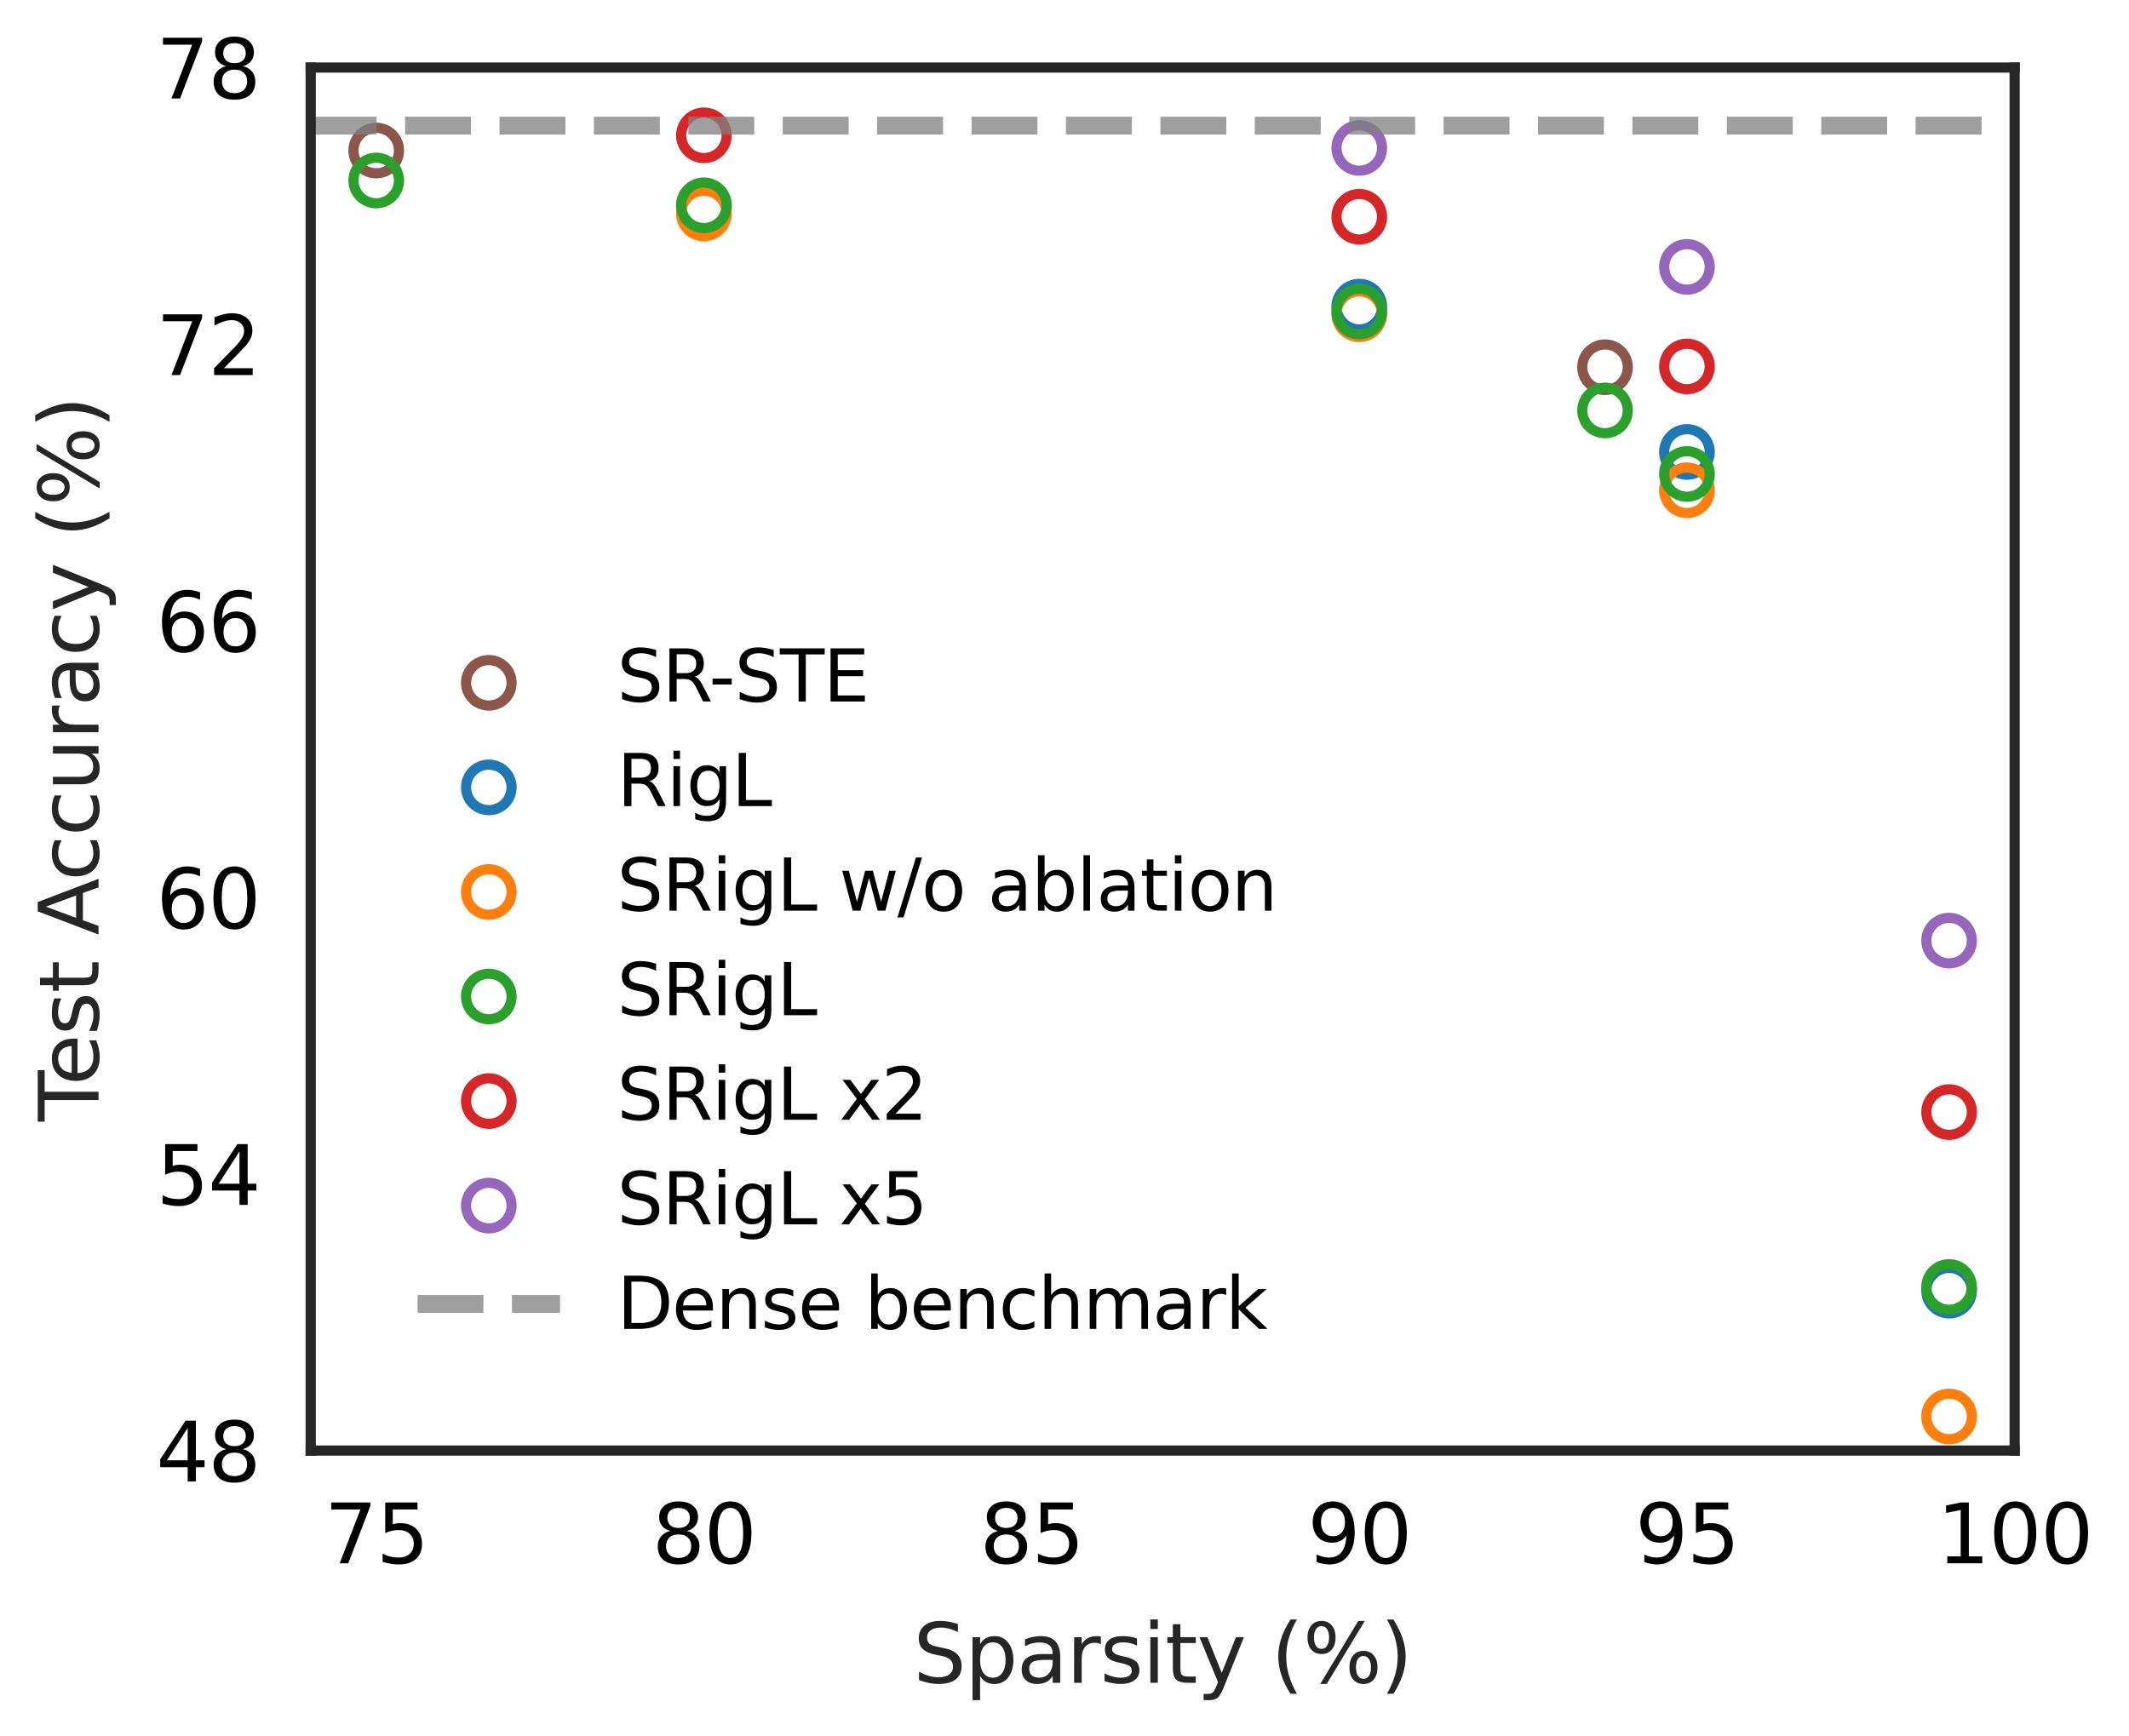 <?xml version="1.0" encoding="utf-8" standalone="no"?>
<!DOCTYPE svg PUBLIC "-//W3C//DTD SVG 1.1//EN"
  "http://www.w3.org/Graphics/SVG/1.1/DTD/svg11.dtd">
<svg xmlns:xlink="http://www.w3.org/1999/xlink" width="418.315pt" height="341.249pt" viewBox="0 0 418.315 341.249" xmlns="http://www.w3.org/2000/svg" version="1.1">
 <defs>
  <style type="text/css">*{stroke-linejoin: round; stroke-linecap: butt}</style>
 </defs>
 <g id="figure_1">
  <g id="patch_1">
   <path d="M 0 341.249 
L 418.315 341.249 
L 418.315 0 
L 0 0 
z
" style="fill: #ffffff"/>
  </g>
  <g id="axes_1">
   <g id="patch_2">
    <path d="M 61.045 285.079 
L 395.845 285.079 
L 395.845 13.279 
L 61.045 13.279 
z
" style="fill: #ffffff"/>
   </g>
   <g id="PathCollection_1">
    <defs>
     <path id="C0_0_3ecf8b37d1" d="M 0 4.472 
C 1.186 4.472 2.324 4.001 3.162 3.162 
C 4.001 2.324 4.472 1.186 4.472 -0 
C 4.472 -1.186 4.001 -2.324 3.162 -3.162 
C 2.324 -4.001 1.186 -4.472 0 -4.472 
C -1.186 -4.472 -2.324 -4.001 -3.162 -3.162 
C -4.001 -2.324 -4.472 -1.186 -4.472 0 
C -4.472 1.186 -4.001 2.324 -3.162 3.162 
C -2.324 4.001 -1.186 4.472 0 4.472 
z
"/>
    </defs>
    <g clip-path="url(#p2020b7d5fe)">
     <use xlink:href="#C0_0_3ecf8b37d1" x="73.922" y="29.587" style="fill: none; stroke: #8c564b; stroke-width: 2"/>
    </g>
    <g clip-path="url(#p2020b7d5fe)">
     <use xlink:href="#C0_0_3ecf8b37d1" x="315.364" y="72.169" style="fill: none; stroke: #8c564b; stroke-width: 2"/>
    </g>
   </g>
   <g id="PathCollection_2">
    <defs>
     <path id="C1_0_71d217070e" d="M 0 4.472 
C 1.186 4.472 2.324 4.001 3.162 3.162 
C 4.001 2.324 4.472 1.186 4.472 -0 
C 4.472 -1.186 4.001 -2.324 3.162 -3.162 
C 2.324 -4.001 1.186 -4.472 0 -4.472 
C -1.186 -4.472 -2.324 -4.001 -3.162 -3.162 
C -4.001 -2.324 -4.472 -1.186 -4.472 0 
C -4.472 1.186 -4.001 2.324 -3.162 3.162 
C -2.324 4.001 -1.186 4.472 0 4.472 
z
"/>
    </defs>
    <g clip-path="url(#p2020b7d5fe)">
     <use xlink:href="#C1_0_71d217070e" x="382.968" y="253.659" style="fill: none; stroke: #1f77b4; stroke-width: 2"/>
    </g>
    <g clip-path="url(#p2020b7d5fe)">
     <use xlink:href="#C1_0_71d217070e" x="331.46" y="88.821" style="fill: none; stroke: #1f77b4; stroke-width: 2"/>
    </g>
    <g clip-path="url(#p2020b7d5fe)">
     <use xlink:href="#C1_0_71d217070e" x="267.076" y="60.264" style="fill: none; stroke: #1f77b4; stroke-width: 2"/>
    </g>
    <g clip-path="url(#p2020b7d5fe)">
     <use xlink:href="#C1_0_71d217070e" x="138.307" y="40.604" style="fill: none; stroke: #1f77b4; stroke-width: 2"/>
    </g>
   </g>
   <g id="PathCollection_3">
    <defs>
     <path id="C2_0_47027b87f5" d="M 0 4.472 
C 1.186 4.472 2.324 4.001 3.162 3.162 
C 4.001 2.324 4.472 1.186 4.472 -0 
C 4.472 -1.186 4.001 -2.324 3.162 -3.162 
C 2.324 -4.001 1.186 -4.472 0 -4.472 
C -1.186 -4.472 -2.324 -4.001 -3.162 -3.162 
C -4.001 -2.324 -4.472 -1.186 -4.472 0 
C -4.472 1.186 -4.001 2.324 -3.162 3.162 
C -2.324 4.001 -1.186 4.472 0 4.472 
z
"/>
    </defs>
    <g clip-path="url(#p2020b7d5fe)">
     <use xlink:href="#C2_0_47027b87f5" x="382.968" y="278.374" style="fill: none; stroke: #ff7f0e; stroke-width: 2"/>
    </g>
    <g clip-path="url(#p2020b7d5fe)">
     <use xlink:href="#C2_0_47027b87f5" x="331.46" y="96.359" style="fill: none; stroke: #ff7f0e; stroke-width: 2"/>
    </g>
    <g clip-path="url(#p2020b7d5fe)">
     <use xlink:href="#C2_0_47027b87f5" x="267.076" y="61.75" style="fill: none; stroke: #ff7f0e; stroke-width: 2"/>
    </g>
    <g clip-path="url(#p2020b7d5fe)">
     <use xlink:href="#C2_0_47027b87f5" x="138.307" y="41.963" style="fill: none; stroke: #ff7f0e; stroke-width: 2"/>
    </g>
   </g>
   <g id="PathCollection_4">
    <defs>
     <path id="C3_0_bab5865655" d="M 0 4.472 
C 1.186 4.472 2.324 4.001 3.162 3.162 
C 4.001 2.324 4.472 1.186 4.472 -0 
C 4.472 -1.186 4.001 -2.324 3.162 -3.162 
C 2.324 -4.001 1.186 -4.472 0 -4.472 
C -1.186 -4.472 -2.324 -4.001 -3.162 -3.162 
C -4.001 -2.324 -4.472 -1.186 -4.472 0 
C -4.472 1.186 -4.001 2.324 -3.162 3.162 
C -2.324 4.001 -1.186 4.472 0 4.472 
z
"/>
    </defs>
    <g clip-path="url(#p2020b7d5fe)">
     <use xlink:href="#C3_0_bab5865655" x="382.968" y="252.934" style="fill: none; stroke: #2ca02c; stroke-width: 2"/>
    </g>
    <g clip-path="url(#p2020b7d5fe)">
     <use xlink:href="#C3_0_bab5865655" x="331.46" y="93.152" style="fill: none; stroke: #2ca02c; stroke-width: 2"/>
    </g>
    <g clip-path="url(#p2020b7d5fe)">
     <use xlink:href="#C3_0_bab5865655" x="315.364" y="80.667" style="fill: none; stroke: #2ca02c; stroke-width: 2"/>
    </g>
    <g clip-path="url(#p2020b7d5fe)">
     <use xlink:href="#C3_0_bab5865655" x="267.076" y="61.224" style="fill: none; stroke: #2ca02c; stroke-width: 2"/>
    </g>
    <g clip-path="url(#p2020b7d5fe)">
     <use xlink:href="#C3_0_bab5865655" x="138.307" y="40.35" style="fill: none; stroke: #2ca02c; stroke-width: 2"/>
    </g>
    <g clip-path="url(#p2020b7d5fe)">
     <use xlink:href="#C3_0_bab5865655" x="73.922" y="35.476" style="fill: none; stroke: #2ca02c; stroke-width: 2"/>
    </g>
   </g>
   <g id="PathCollection_5">
    <defs>
     <path id="C4_0_3f3ea9e8c1" d="M 0 4.472 
C 1.186 4.472 2.324 4.001 3.162 3.162 
C 4.001 2.324 4.472 1.186 4.472 -0 
C 4.472 -1.186 4.001 -2.324 3.162 -3.162 
C 2.324 -4.001 1.186 -4.472 0 -4.472 
C -1.186 -4.472 -2.324 -4.001 -3.162 -3.162 
C -4.001 -2.324 -4.472 -1.186 -4.472 0 
C -4.472 1.186 -4.001 2.324 -3.162 3.162 
C -2.324 4.001 -1.186 4.472 0 4.472 
z
"/>
    </defs>
    <g clip-path="url(#p2020b7d5fe)">
     <use xlink:href="#C4_0_3f3ea9e8c1" x="382.968" y="218.56" style="fill: none; stroke: #d62728; stroke-width: 2"/>
    </g>
    <g clip-path="url(#p2020b7d5fe)">
     <use xlink:href="#C4_0_3f3ea9e8c1" x="331.46" y="72.024" style="fill: none; stroke: #d62728; stroke-width: 2"/>
    </g>
    <g clip-path="url(#p2020b7d5fe)">
     <use xlink:href="#C4_0_3f3ea9e8c1" x="267.076" y="42.597" style="fill: none; stroke: #d62728; stroke-width: 2"/>
    </g>
    <g clip-path="url(#p2020b7d5fe)">
     <use xlink:href="#C4_0_3f3ea9e8c1" x="138.307" y="26.597" style="fill: none; stroke: #d62728; stroke-width: 2"/>
    </g>
   </g>
   <g id="PathCollection_6">
    <defs>
     <path id="C5_0_ce81f8f3dd" d="M 0 4.472 
C 1.186 4.472 2.324 4.001 3.162 3.162 
C 4.001 2.324 4.472 1.186 4.472 -0 
C 4.472 -1.186 4.001 -2.324 3.162 -3.162 
C 2.324 -4.001 1.186 -4.472 0 -4.472 
C -1.186 -4.472 -2.324 -4.001 -3.162 -3.162 
C -4.001 -2.324 -4.472 -1.186 -4.472 0 
C -4.472 1.186 -4.001 2.324 -3.162 3.162 
C -2.324 4.001 -1.186 4.472 0 4.472 
z
"/>
    </defs>
    <g clip-path="url(#p2020b7d5fe)">
     <use xlink:href="#C5_0_ce81f8f3dd" x="382.968" y="184.857" style="fill: none; stroke: #9467bd; stroke-width: 2"/>
    </g>
    <g clip-path="url(#p2020b7d5fe)">
     <use xlink:href="#C5_0_ce81f8f3dd" x="331.46" y="52.454" style="fill: none; stroke: #9467bd; stroke-width: 2"/>
    </g>
    <g clip-path="url(#p2020b7d5fe)">
     <use xlink:href="#C5_0_ce81f8f3dd" x="267.076" y="29.079" style="fill: none; stroke: #9467bd; stroke-width: 2"/>
    </g>
   </g>
   <g id="matplotlib.axis_1">
    <g id="xtick_1">
     <g id="line2d_1"/>
     <g id="text_1">
      <!-- 75 -->
      <g transform="translate(63.742 307.236)scale(0.16 -0.16)">
       <defs>
        <path id="DejaVuSans-37" d="M 525 4666 
L 3525 4666 
L 3525 4397 
L 1831 0 
L 1172 0 
L 2766 4134 
L 525 4134 
L 525 4666 
z
" transform="scale(0.016)"/>
        <path id="DejaVuSans-35" d="M 691 4666 
L 3169 4666 
L 3169 4134 
L 1269 4134 
L 1269 2991 
Q 1406 3038 1543 3061 
Q 1681 3084 1819 3084 
Q 2600 3084 3056 2656 
Q 3513 2228 3513 1497 
Q 3513 744 3044 326 
Q 2575 -91 1722 -91 
Q 1428 -91 1123 -41 
Q 819 9 494 109 
L 494 744 
Q 775 591 1075 516 
Q 1375 441 1709 441 
Q 2250 441 2565 725 
Q 2881 1009 2881 1497 
Q 2881 1984 2565 2268 
Q 2250 2553 1709 2553 
Q 1456 2553 1204 2497 
Q 953 2441 691 2322 
L 691 4666 
z
" transform="scale(0.016)"/>
       </defs>
       <use xlink:href="#DejaVuSans-37"/>
       <use xlink:href="#DejaVuSans-35" x="63.623"/>
      </g>
     </g>
    </g>
    <g id="xtick_2">
     <g id="line2d_2"/>
     <g id="text_2">
      <!-- 80 -->
      <g transform="translate(128.127 307.236)scale(0.16 -0.16)">
       <defs>
        <path id="DejaVuSans-38" d="M 2034 2216 
Q 1584 2216 1326 1975 
Q 1069 1734 1069 1313 
Q 1069 891 1326 650 
Q 1584 409 2034 409 
Q 2484 409 2743 651 
Q 3003 894 3003 1313 
Q 3003 1734 2745 1975 
Q 2488 2216 2034 2216 
z
M 1403 2484 
Q 997 2584 770 2862 
Q 544 3141 544 3541 
Q 544 4100 942 4425 
Q 1341 4750 2034 4750 
Q 2731 4750 3128 4425 
Q 3525 4100 3525 3541 
Q 3525 3141 3298 2862 
Q 3072 2584 2669 2484 
Q 3125 2378 3379 2068 
Q 3634 1759 3634 1313 
Q 3634 634 3220 271 
Q 2806 -91 2034 -91 
Q 1263 -91 848 271 
Q 434 634 434 1313 
Q 434 1759 690 2068 
Q 947 2378 1403 2484 
z
M 1172 3481 
Q 1172 3119 1398 2916 
Q 1625 2713 2034 2713 
Q 2441 2713 2670 2916 
Q 2900 3119 2900 3481 
Q 2900 3844 2670 4047 
Q 2441 4250 2034 4250 
Q 1625 4250 1398 4047 
Q 1172 3844 1172 3481 
z
" transform="scale(0.016)"/>
        <path id="DejaVuSans-30" d="M 2034 4250 
Q 1547 4250 1301 3770 
Q 1056 3291 1056 2328 
Q 1056 1369 1301 889 
Q 1547 409 2034 409 
Q 2525 409 2770 889 
Q 3016 1369 3016 2328 
Q 3016 3291 2770 3770 
Q 2525 4250 2034 4250 
z
M 2034 4750 
Q 2819 4750 3233 4129 
Q 3647 3509 3647 2328 
Q 3647 1150 3233 529 
Q 2819 -91 2034 -91 
Q 1250 -91 836 529 
Q 422 1150 422 2328 
Q 422 3509 836 4129 
Q 1250 4750 2034 4750 
z
" transform="scale(0.016)"/>
       </defs>
       <use xlink:href="#DejaVuSans-38"/>
       <use xlink:href="#DejaVuSans-30" x="63.623"/>
      </g>
     </g>
    </g>
    <g id="xtick_3">
     <g id="line2d_3"/>
     <g id="text_3">
      <!-- 85 -->
      <g transform="translate(192.511 307.236)scale(0.16 -0.16)">
       <use xlink:href="#DejaVuSans-38"/>
       <use xlink:href="#DejaVuSans-35" x="63.623"/>
      </g>
     </g>
    </g>
    <g id="xtick_4">
     <g id="line2d_4"/>
     <g id="text_4">
      <!-- 90 -->
      <g transform="translate(256.896 307.236)scale(0.16 -0.16)">
       <defs>
        <path id="DejaVuSans-39" d="M 703 97 
L 703 672 
Q 941 559 1184 500 
Q 1428 441 1663 441 
Q 2288 441 2617 861 
Q 2947 1281 2994 2138 
Q 2813 1869 2534 1725 
Q 2256 1581 1919 1581 
Q 1219 1581 811 2004 
Q 403 2428 403 3163 
Q 403 3881 828 4315 
Q 1253 4750 1959 4750 
Q 2769 4750 3195 4129 
Q 3622 3509 3622 2328 
Q 3622 1225 3098 567 
Q 2575 -91 1691 -91 
Q 1453 -91 1209 -44 
Q 966 3 703 97 
z
M 1959 2075 
Q 2384 2075 2632 2365 
Q 2881 2656 2881 3163 
Q 2881 3666 2632 3958 
Q 2384 4250 1959 4250 
Q 1534 4250 1286 3958 
Q 1038 3666 1038 3163 
Q 1038 2656 1286 2365 
Q 1534 2075 1959 2075 
z
" transform="scale(0.016)"/>
       </defs>
       <use xlink:href="#DejaVuSans-39"/>
       <use xlink:href="#DejaVuSans-30" x="63.623"/>
      </g>
     </g>
    </g>
    <g id="xtick_5">
     <g id="line2d_5"/>
     <g id="text_5">
      <!-- 95 -->
      <g transform="translate(321.28 307.236)scale(0.16 -0.16)">
       <use xlink:href="#DejaVuSans-39"/>
       <use xlink:href="#DejaVuSans-35" x="63.623"/>
      </g>
     </g>
    </g>
    <g id="xtick_6">
     <g id="line2d_6"/>
     <g id="text_6">
      <!-- 100 -->
      <g transform="translate(380.575 307.236)scale(0.16 -0.16)">
       <defs>
        <path id="DejaVuSans-31" d="M 794 531 
L 1825 531 
L 1825 4091 
L 703 3866 
L 703 4441 
L 1819 4666 
L 2450 4666 
L 2450 531 
L 3481 531 
L 3481 0 
L 794 0 
L 794 531 
z
" transform="scale(0.016)"/>
       </defs>
       <use xlink:href="#DejaVuSans-31"/>
       <use xlink:href="#DejaVuSans-30" x="63.623"/>
       <use xlink:href="#DejaVuSans-30" x="127.246"/>
      </g>
     </g>
    </g>
    <g id="text_7">
     <!-- Sparsity (%) -->
     <g style="fill: #262626" transform="translate(179.449 330.721)scale(0.16 -0.16)">
      <defs>
       <path id="DejaVuSans-53" d="M 3425 4513 
L 3425 3897 
Q 3066 4069 2747 4153 
Q 2428 4238 2131 4238 
Q 1616 4238 1336 4038 
Q 1056 3838 1056 3469 
Q 1056 3159 1242 3001 
Q 1428 2844 1947 2747 
L 2328 2669 
Q 3034 2534 3370 2195 
Q 3706 1856 3706 1288 
Q 3706 609 3251 259 
Q 2797 -91 1919 -91 
Q 1588 -91 1214 -16 
Q 841 59 441 206 
L 441 856 
Q 825 641 1194 531 
Q 1563 422 1919 422 
Q 2459 422 2753 634 
Q 3047 847 3047 1241 
Q 3047 1584 2836 1778 
Q 2625 1972 2144 2069 
L 1759 2144 
Q 1053 2284 737 2584 
Q 422 2884 422 3419 
Q 422 4038 858 4394 
Q 1294 4750 2059 4750 
Q 2388 4750 2728 4690 
Q 3069 4631 3425 4513 
z
" transform="scale(0.016)"/>
       <path id="DejaVuSans-70" d="M 1159 525 
L 1159 -1331 
L 581 -1331 
L 581 3500 
L 1159 3500 
L 1159 2969 
Q 1341 3281 1617 3432 
Q 1894 3584 2278 3584 
Q 2916 3584 3314 3078 
Q 3713 2572 3713 1747 
Q 3713 922 3314 415 
Q 2916 -91 2278 -91 
Q 1894 -91 1617 61 
Q 1341 213 1159 525 
z
M 3116 1747 
Q 3116 2381 2855 2742 
Q 2594 3103 2138 3103 
Q 1681 3103 1420 2742 
Q 1159 2381 1159 1747 
Q 1159 1113 1420 752 
Q 1681 391 2138 391 
Q 2594 391 2855 752 
Q 3116 1113 3116 1747 
z
" transform="scale(0.016)"/>
       <path id="DejaVuSans-61" d="M 2194 1759 
Q 1497 1759 1228 1600 
Q 959 1441 959 1056 
Q 959 750 1161 570 
Q 1363 391 1709 391 
Q 2188 391 2477 730 
Q 2766 1069 2766 1631 
L 2766 1759 
L 2194 1759 
z
M 3341 1997 
L 3341 0 
L 2766 0 
L 2766 531 
Q 2569 213 2275 61 
Q 1981 -91 1556 -91 
Q 1019 -91 701 211 
Q 384 513 384 1019 
Q 384 1609 779 1909 
Q 1175 2209 1959 2209 
L 2766 2209 
L 2766 2266 
Q 2766 2663 2505 2880 
Q 2244 3097 1772 3097 
Q 1472 3097 1187 3025 
Q 903 2953 641 2809 
L 641 3341 
Q 956 3463 1253 3523 
Q 1550 3584 1831 3584 
Q 2591 3584 2966 3190 
Q 3341 2797 3341 1997 
z
" transform="scale(0.016)"/>
       <path id="DejaVuSans-72" d="M 2631 2963 
Q 2534 3019 2420 3045 
Q 2306 3072 2169 3072 
Q 1681 3072 1420 2755 
Q 1159 2438 1159 1844 
L 1159 0 
L 581 0 
L 581 3500 
L 1159 3500 
L 1159 2956 
Q 1341 3275 1631 3429 
Q 1922 3584 2338 3584 
Q 2397 3584 2469 3576 
Q 2541 3569 2628 3553 
L 2631 2963 
z
" transform="scale(0.016)"/>
       <path id="DejaVuSans-73" d="M 2834 3397 
L 2834 2853 
Q 2591 2978 2328 3040 
Q 2066 3103 1784 3103 
Q 1356 3103 1142 2972 
Q 928 2841 928 2578 
Q 928 2378 1081 2264 
Q 1234 2150 1697 2047 
L 1894 2003 
Q 2506 1872 2764 1633 
Q 3022 1394 3022 966 
Q 3022 478 2636 193 
Q 2250 -91 1575 -91 
Q 1294 -91 989 -36 
Q 684 19 347 128 
L 347 722 
Q 666 556 975 473 
Q 1284 391 1588 391 
Q 1994 391 2212 530 
Q 2431 669 2431 922 
Q 2431 1156 2273 1281 
Q 2116 1406 1581 1522 
L 1381 1569 
Q 847 1681 609 1914 
Q 372 2147 372 2553 
Q 372 3047 722 3315 
Q 1072 3584 1716 3584 
Q 2034 3584 2315 3537 
Q 2597 3491 2834 3397 
z
" transform="scale(0.016)"/>
       <path id="DejaVuSans-69" d="M 603 3500 
L 1178 3500 
L 1178 0 
L 603 0 
L 603 3500 
z
M 603 4863 
L 1178 4863 
L 1178 4134 
L 603 4134 
L 603 4863 
z
" transform="scale(0.016)"/>
       <path id="DejaVuSans-74" d="M 1172 4494 
L 1172 3500 
L 2356 3500 
L 2356 3053 
L 1172 3053 
L 1172 1153 
Q 1172 725 1289 603 
Q 1406 481 1766 481 
L 2356 481 
L 2356 0 
L 1766 0 
Q 1100 0 847 248 
Q 594 497 594 1153 
L 594 3053 
L 172 3053 
L 172 3500 
L 594 3500 
L 594 4494 
L 1172 4494 
z
" transform="scale(0.016)"/>
       <path id="DejaVuSans-79" d="M 2059 -325 
Q 1816 -950 1584 -1140 
Q 1353 -1331 966 -1331 
L 506 -1331 
L 506 -850 
L 844 -850 
Q 1081 -850 1212 -737 
Q 1344 -625 1503 -206 
L 1606 56 
L 191 3500 
L 800 3500 
L 1894 763 
L 2988 3500 
L 3597 3500 
L 2059 -325 
z
" transform="scale(0.016)"/>
       <path id="DejaVuSans-20" transform="scale(0.016)"/>
       <path id="DejaVuSans-28" d="M 1984 4856 
Q 1566 4138 1362 3434 
Q 1159 2731 1159 2009 
Q 1159 1288 1364 580 
Q 1569 -128 1984 -844 
L 1484 -844 
Q 1016 -109 783 600 
Q 550 1309 550 2009 
Q 550 2706 781 3412 
Q 1013 4119 1484 4856 
L 1984 4856 
z
" transform="scale(0.016)"/>
       <path id="DejaVuSans-25" d="M 4653 2053 
Q 4381 2053 4226 1822 
Q 4072 1591 4072 1178 
Q 4072 772 4226 539 
Q 4381 306 4653 306 
Q 4919 306 5073 539 
Q 5228 772 5228 1178 
Q 5228 1588 5073 1820 
Q 4919 2053 4653 2053 
z
M 4653 2450 
Q 5147 2450 5437 2106 
Q 5728 1763 5728 1178 
Q 5728 594 5436 251 
Q 5144 -91 4653 -91 
Q 4153 -91 3862 251 
Q 3572 594 3572 1178 
Q 3572 1766 3864 2108 
Q 4156 2450 4653 2450 
z
M 1428 4353 
Q 1159 4353 1004 4120 
Q 850 3888 850 3481 
Q 850 3069 1003 2837 
Q 1156 2606 1428 2606 
Q 1700 2606 1854 2837 
Q 2009 3069 2009 3481 
Q 2009 3884 1853 4118 
Q 1697 4353 1428 4353 
z
M 4250 4750 
L 4750 4750 
L 1831 -91 
L 1331 -91 
L 4250 4750 
z
M 1428 4750 
Q 1922 4750 2215 4408 
Q 2509 4066 2509 3481 
Q 2509 2891 2217 2550 
Q 1925 2209 1428 2209 
Q 931 2209 642 2551 
Q 353 2894 353 3481 
Q 353 4063 643 4406 
Q 934 4750 1428 4750 
z
" transform="scale(0.016)"/>
       <path id="DejaVuSans-29" d="M 513 4856 
L 1013 4856 
Q 1481 4119 1714 3412 
Q 1947 2706 1947 2009 
Q 1947 1309 1714 600 
Q 1481 -109 1013 -844 
L 513 -844 
Q 928 -128 1133 580 
Q 1338 1288 1338 2009 
Q 1338 2731 1133 3434 
Q 928 4138 513 4856 
z
" transform="scale(0.016)"/>
      </defs>
      <use xlink:href="#DejaVuSans-53"/>
      <use xlink:href="#DejaVuSans-70" x="63.477"/>
      <use xlink:href="#DejaVuSans-61" x="126.953"/>
      <use xlink:href="#DejaVuSans-72" x="188.232"/>
      <use xlink:href="#DejaVuSans-73" x="229.346"/>
      <use xlink:href="#DejaVuSans-69" x="281.445"/>
      <use xlink:href="#DejaVuSans-74" x="309.229"/>
      <use xlink:href="#DejaVuSans-79" x="348.438"/>
      <use xlink:href="#DejaVuSans-20" x="407.617"/>
      <use xlink:href="#DejaVuSans-28" x="439.404"/>
      <use xlink:href="#DejaVuSans-25" x="478.418"/>
      <use xlink:href="#DejaVuSans-29" x="573.438"/>
     </g>
    </g>
   </g>
   <g id="matplotlib.axis_2">
    <g id="ytick_1">
     <g id="line2d_7"/>
     <g id="text_8">
      <!-- 48 -->
      <g transform="translate(30.685 291.158)scale(0.16 -0.16)">
       <defs>
        <path id="DejaVuSans-34" d="M 2419 4116 
L 825 1625 
L 2419 1625 
L 2419 4116 
z
M 2253 4666 
L 3047 4666 
L 3047 1625 
L 3713 1625 
L 3713 1100 
L 3047 1100 
L 3047 0 
L 2419 0 
L 2419 1100 
L 313 1100 
L 313 1709 
L 2253 4666 
z
" transform="scale(0.016)"/>
       </defs>
       <use xlink:href="#DejaVuSans-34"/>
       <use xlink:href="#DejaVuSans-38" x="63.623"/>
      </g>
     </g>
    </g>
    <g id="ytick_2">
     <g id="line2d_8"/>
     <g id="text_9">
      <!-- 54 -->
      <g transform="translate(30.685 236.798)scale(0.16 -0.16)">
       <use xlink:href="#DejaVuSans-35"/>
       <use xlink:href="#DejaVuSans-34" x="63.623"/>
      </g>
     </g>
    </g>
    <g id="ytick_3">
     <g id="line2d_9"/>
     <g id="text_10">
      <!-- 60 -->
      <g transform="translate(30.685 182.438)scale(0.16 -0.16)">
       <defs>
        <path id="DejaVuSans-36" d="M 2113 2584 
Q 1688 2584 1439 2293 
Q 1191 2003 1191 1497 
Q 1191 994 1439 701 
Q 1688 409 2113 409 
Q 2538 409 2786 701 
Q 3034 994 3034 1497 
Q 3034 2003 2786 2293 
Q 2538 2584 2113 2584 
z
M 3366 4563 
L 3366 3988 
Q 3128 4100 2886 4159 
Q 2644 4219 2406 4219 
Q 1781 4219 1451 3797 
Q 1122 3375 1075 2522 
Q 1259 2794 1537 2939 
Q 1816 3084 2150 3084 
Q 2853 3084 3261 2657 
Q 3669 2231 3669 1497 
Q 3669 778 3244 343 
Q 2819 -91 2113 -91 
Q 1303 -91 875 529 
Q 447 1150 447 2328 
Q 447 3434 972 4092 
Q 1497 4750 2381 4750 
Q 2619 4750 2861 4703 
Q 3103 4656 3366 4563 
z
" transform="scale(0.016)"/>
       </defs>
       <use xlink:href="#DejaVuSans-36"/>
       <use xlink:href="#DejaVuSans-30" x="63.623"/>
      </g>
     </g>
    </g>
    <g id="ytick_4">
     <g id="line2d_10"/>
     <g id="text_11">
      <!-- 66 -->
      <g transform="translate(30.685 128.077)scale(0.16 -0.16)">
       <use xlink:href="#DejaVuSans-36"/>
       <use xlink:href="#DejaVuSans-36" x="63.623"/>
      </g>
     </g>
    </g>
    <g id="ytick_5">
     <g id="line2d_11"/>
     <g id="text_12">
      <!-- 72 -->
      <g transform="translate(30.685 73.718)scale(0.16 -0.16)">
       <defs>
        <path id="DejaVuSans-32" d="M 1228 531 
L 3431 531 
L 3431 0 
L 469 0 
L 469 531 
Q 828 903 1448 1529 
Q 2069 2156 2228 2338 
Q 2531 2678 2651 2914 
Q 2772 3150 2772 3378 
Q 2772 3750 2511 3984 
Q 2250 4219 1831 4219 
Q 1534 4219 1204 4116 
Q 875 4013 500 3803 
L 500 4441 
Q 881 4594 1212 4672 
Q 1544 4750 1819 4750 
Q 2544 4750 2975 4387 
Q 3406 4025 3406 3419 
Q 3406 3131 3298 2873 
Q 3191 2616 2906 2266 
Q 2828 2175 2409 1742 
Q 1991 1309 1228 531 
z
" transform="scale(0.016)"/>
       </defs>
       <use xlink:href="#DejaVuSans-37"/>
       <use xlink:href="#DejaVuSans-32" x="63.623"/>
      </g>
     </g>
    </g>
    <g id="ytick_6">
     <g id="line2d_12"/>
     <g id="text_13">
      <!-- 78 -->
      <g transform="translate(30.685 19.358)scale(0.16 -0.16)">
       <use xlink:href="#DejaVuSans-37"/>
       <use xlink:href="#DejaVuSans-38" x="63.623"/>
      </g>
     </g>
    </g>
    <g id="text_14">
     <!-- Test Accuracy (%) -->
     <g style="fill: #262626" transform="translate(19.358 220.385)rotate(-90)scale(0.16 -0.16)">
      <defs>
       <path id="DejaVuSans-54" d="M -19 4666 
L 3928 4666 
L 3928 4134 
L 2272 4134 
L 2272 0 
L 1638 0 
L 1638 4134 
L -19 4134 
L -19 4666 
z
" transform="scale(0.016)"/>
       <path id="DejaVuSans-65" d="M 3597 1894 
L 3597 1613 
L 953 1613 
Q 991 1019 1311 708 
Q 1631 397 2203 397 
Q 2534 397 2845 478 
Q 3156 559 3463 722 
L 3463 178 
Q 3153 47 2828 -22 
Q 2503 -91 2169 -91 
Q 1331 -91 842 396 
Q 353 884 353 1716 
Q 353 2575 817 3079 
Q 1281 3584 2069 3584 
Q 2775 3584 3186 3129 
Q 3597 2675 3597 1894 
z
M 3022 2063 
Q 3016 2534 2758 2815 
Q 2500 3097 2075 3097 
Q 1594 3097 1305 2825 
Q 1016 2553 972 2059 
L 3022 2063 
z
" transform="scale(0.016)"/>
       <path id="DejaVuSans-41" d="M 2188 4044 
L 1331 1722 
L 3047 1722 
L 2188 4044 
z
M 1831 4666 
L 2547 4666 
L 4325 0 
L 3669 0 
L 3244 1197 
L 1141 1197 
L 716 0 
L 50 0 
L 1831 4666 
z
" transform="scale(0.016)"/>
       <path id="DejaVuSans-63" d="M 3122 3366 
L 3122 2828 
Q 2878 2963 2633 3030 
Q 2388 3097 2138 3097 
Q 1578 3097 1268 2742 
Q 959 2388 959 1747 
Q 959 1106 1268 751 
Q 1578 397 2138 397 
Q 2388 397 2633 464 
Q 2878 531 3122 666 
L 3122 134 
Q 2881 22 2623 -34 
Q 2366 -91 2075 -91 
Q 1284 -91 818 406 
Q 353 903 353 1747 
Q 353 2603 823 3093 
Q 1294 3584 2113 3584 
Q 2378 3584 2631 3529 
Q 2884 3475 3122 3366 
z
" transform="scale(0.016)"/>
       <path id="DejaVuSans-75" d="M 544 1381 
L 544 3500 
L 1119 3500 
L 1119 1403 
Q 1119 906 1312 657 
Q 1506 409 1894 409 
Q 2359 409 2629 706 
Q 2900 1003 2900 1516 
L 2900 3500 
L 3475 3500 
L 3475 0 
L 2900 0 
L 2900 538 
Q 2691 219 2414 64 
Q 2138 -91 1772 -91 
Q 1169 -91 856 284 
Q 544 659 544 1381 
z
M 1991 3584 
L 1991 3584 
z
" transform="scale(0.016)"/>
      </defs>
      <use xlink:href="#DejaVuSans-54"/>
      <use xlink:href="#DejaVuSans-65" x="44.084"/>
      <use xlink:href="#DejaVuSans-73" x="105.607"/>
      <use xlink:href="#DejaVuSans-74" x="157.707"/>
      <use xlink:href="#DejaVuSans-20" x="196.916"/>
      <use xlink:href="#DejaVuSans-41" x="228.703"/>
      <use xlink:href="#DejaVuSans-63" x="295.361"/>
      <use xlink:href="#DejaVuSans-63" x="350.342"/>
      <use xlink:href="#DejaVuSans-75" x="405.322"/>
      <use xlink:href="#DejaVuSans-72" x="468.701"/>
      <use xlink:href="#DejaVuSans-61" x="509.814"/>
      <use xlink:href="#DejaVuSans-63" x="571.094"/>
      <use xlink:href="#DejaVuSans-79" x="626.074"/>
      <use xlink:href="#DejaVuSans-20" x="685.254"/>
      <use xlink:href="#DejaVuSans-28" x="717.041"/>
      <use xlink:href="#DejaVuSans-25" x="756.055"/>
      <use xlink:href="#DejaVuSans-29" x="851.074"/>
     </g>
    </g>
   </g>
   <g id="LineCollection_1">
    <path clip-path="url(#p2020b7d5fe)" style="fill: none; stroke: #1f77b4; stroke-width: 0.5"/>
    <path clip-path="url(#p2020b7d5fe)" style="fill: none; stroke: #1f77b4; stroke-width: 0.5"/>
    <path clip-path="url(#p2020b7d5fe)" style="fill: none; stroke: #1f77b4; stroke-width: 0.5"/>
    <path clip-path="url(#p2020b7d5fe)" style="fill: none; stroke: #1f77b4; stroke-width: 0.5"/>
   </g>
   <g id="line2d_13">
    <defs>
     <path id="m18d9f27b45" d="M 3 0 
L -3 -0 
" style="stroke: #1f77b4"/>
    </defs>
    <g clip-path="url(#p2020b7d5fe)"/>
   </g>
   <g id="line2d_14">
    <g clip-path="url(#p2020b7d5fe)"/>
   </g>
   <g id="LineCollection_2">
    <path clip-path="url(#p2020b7d5fe)" style="fill: none; stroke: #ff7f0e; stroke-width: 0.5"/>
    <path clip-path="url(#p2020b7d5fe)" style="fill: none; stroke: #ff7f0e; stroke-width: 0.5"/>
    <path clip-path="url(#p2020b7d5fe)" style="fill: none; stroke: #ff7f0e; stroke-width: 0.5"/>
    <path clip-path="url(#p2020b7d5fe)" style="fill: none; stroke: #ff7f0e; stroke-width: 0.5"/>
   </g>
   <g id="line2d_15">
    <defs>
     <path id="m732ae0c386" d="M 3 0 
L -3 -0 
" style="stroke: #ff7f0e"/>
    </defs>
    <g clip-path="url(#p2020b7d5fe)"/>
   </g>
   <g id="line2d_16">
    <g clip-path="url(#p2020b7d5fe)"/>
   </g>
   <g id="LineCollection_3">
    <path clip-path="url(#p2020b7d5fe)" style="fill: none; stroke: #2ca02c; stroke-width: 0.5"/>
    <path clip-path="url(#p2020b7d5fe)" style="fill: none; stroke: #2ca02c; stroke-width: 0.5"/>
    <path clip-path="url(#p2020b7d5fe)" style="fill: none; stroke: #2ca02c; stroke-width: 0.5"/>
    <path clip-path="url(#p2020b7d5fe)" style="fill: none; stroke: #2ca02c; stroke-width: 0.5"/>
    <path clip-path="url(#p2020b7d5fe)" style="fill: none; stroke: #2ca02c; stroke-width: 0.5"/>
    <path clip-path="url(#p2020b7d5fe)" style="fill: none; stroke: #2ca02c; stroke-width: 0.5"/>
   </g>
   <g id="line2d_17">
    <defs>
     <path id="mfab95bd970" d="M 3 0 
L -3 -0 
" style="stroke: #2ca02c"/>
    </defs>
    <g clip-path="url(#p2020b7d5fe)"/>
   </g>
   <g id="line2d_18">
    <g clip-path="url(#p2020b7d5fe)"/>
   </g>
   <g id="LineCollection_4">
    <path clip-path="url(#p2020b7d5fe)" style="fill: none; stroke: #d62728; stroke-width: 0.5"/>
    <path clip-path="url(#p2020b7d5fe)" style="fill: none; stroke: #d62728; stroke-width: 0.5"/>
    <path clip-path="url(#p2020b7d5fe)" style="fill: none; stroke: #d62728; stroke-width: 0.5"/>
    <path clip-path="url(#p2020b7d5fe)" style="fill: none; stroke: #d62728; stroke-width: 0.5"/>
   </g>
   <g id="line2d_19">
    <defs>
     <path id="m51b6b97ea8" d="M 3 0 
L -3 -0 
" style="stroke: #d62728"/>
    </defs>
    <g clip-path="url(#p2020b7d5fe)"/>
   </g>
   <g id="line2d_20">
    <g clip-path="url(#p2020b7d5fe)"/>
   </g>
   <g id="LineCollection_5">
    <path clip-path="url(#p2020b7d5fe)" style="fill: none; stroke: #9467bd; stroke-width: 0.5"/>
    <path clip-path="url(#p2020b7d5fe)" style="fill: none; stroke: #9467bd; stroke-width: 0.5"/>
    <path clip-path="url(#p2020b7d5fe)" style="fill: none; stroke: #9467bd; stroke-width: 0.5"/>
   </g>
   <g id="line2d_21">
    <defs>
     <path id="m87482071a0" d="M 3 0 
L -3 -0 
" style="stroke: #9467bd"/>
    </defs>
    <g clip-path="url(#p2020b7d5fe)"/>
   </g>
   <g id="line2d_22">
    <g clip-path="url(#p2020b7d5fe)"/>
   </g>
   <g id="line2d_23">
    <path d="M 61.045 24.694 
L 395.845 24.694 
" clip-path="url(#p2020b7d5fe)" style="fill: none; stroke-dasharray: 12.95,5.6; stroke-dashoffset: 0; stroke: #7f7f7f; stroke-opacity: 0.75; stroke-width: 3.5"/>
   </g>
   <g id="patch_3">
    <path d="M 61.045 285.079 
L 61.045 13.279 
" style="fill: none; stroke: #262626; stroke-width: 2; stroke-linejoin: miter; stroke-linecap: square"/>
   </g>
   <g id="patch_4">
    <path d="M 395.845 285.079 
L 395.845 13.279 
" style="fill: none; stroke: #262626; stroke-width: 2; stroke-linejoin: miter; stroke-linecap: square"/>
   </g>
   <g id="patch_5">
    <path d="M 61.045 285.079 
L 395.845 285.079 
" style="fill: none; stroke: #262626; stroke-width: 2; stroke-linejoin: miter; stroke-linecap: square"/>
   </g>
   <g id="patch_6">
    <path d="M 61.045 13.279 
L 395.845 13.279 
" style="fill: none; stroke: #262626; stroke-width: 2; stroke-linejoin: miter; stroke-linecap: square"/>
   </g>
   <g id="legend_1">
    <g id="PathCollection_7">
     <path d="M 96.045 138.668 
C 97.231 138.668 98.369 138.197 99.207 137.358 
C 100.046 136.52 100.517 135.382 100.517 134.196 
C 100.517 133.01 100.046 131.872 99.207 131.034 
C 98.369 130.195 97.231 129.724 96.045 129.724 
C 94.859 129.724 93.721 130.195 92.883 131.034 
C 92.044 131.872 91.573 133.01 91.573 134.196 
C 91.573 135.382 92.044 136.52 92.883 137.358 
C 93.721 138.197 94.859 138.668 96.045 138.668 
L 96.045 138.668 
z
" style="fill: none; stroke: #8c564b; stroke-width: 2"/>
    </g>
    <g id="text_15">
     <!-- SR-STE -->
     <g transform="translate(121.245 137.871)scale(0.14 -0.14)">
      <defs>
       <path id="DejaVuSans-52" d="M 2841 2188 
Q 3044 2119 3236 1894 
Q 3428 1669 3622 1275 
L 4263 0 
L 3584 0 
L 2988 1197 
Q 2756 1666 2539 1819 
Q 2322 1972 1947 1972 
L 1259 1972 
L 1259 0 
L 628 0 
L 628 4666 
L 2053 4666 
Q 2853 4666 3247 4331 
Q 3641 3997 3641 3322 
Q 3641 2881 3436 2590 
Q 3231 2300 2841 2188 
z
M 1259 4147 
L 1259 2491 
L 2053 2491 
Q 2509 2491 2742 2702 
Q 2975 2913 2975 3322 
Q 2975 3731 2742 3939 
Q 2509 4147 2053 4147 
L 1259 4147 
z
" transform="scale(0.016)"/>
       <path id="DejaVuSans-2d" d="M 313 2009 
L 1997 2009 
L 1997 1497 
L 313 1497 
L 313 2009 
z
" transform="scale(0.016)"/>
       <path id="DejaVuSans-45" d="M 628 4666 
L 3578 4666 
L 3578 4134 
L 1259 4134 
L 1259 2753 
L 3481 2753 
L 3481 2222 
L 1259 2222 
L 1259 531 
L 3634 531 
L 3634 0 
L 628 0 
L 628 4666 
z
" transform="scale(0.016)"/>
      </defs>
      <use xlink:href="#DejaVuSans-53"/>
      <use xlink:href="#DejaVuSans-52" x="63.477"/>
      <use xlink:href="#DejaVuSans-2d" x="128.959"/>
      <use xlink:href="#DejaVuSans-53" x="165.043"/>
      <use xlink:href="#DejaVuSans-54" x="228.52"/>
      <use xlink:href="#DejaVuSans-45" x="289.604"/>
     </g>
    </g>
    <g id="PathCollection_8">
     <path d="M 96.045 159.217 
C 97.231 159.217 98.369 158.746 99.207 157.908 
C 100.046 157.069 100.517 155.931 100.517 154.745 
C 100.517 153.559 100.046 152.422 99.207 151.583 
C 98.369 150.744 97.231 150.273 96.045 150.273 
C 94.859 150.273 93.721 150.744 92.883 151.583 
C 92.044 152.422 91.573 153.559 91.573 154.745 
C 91.573 155.931 92.044 157.069 92.883 157.908 
C 93.721 158.746 94.859 159.217 96.045 159.217 
L 96.045 159.217 
z
" style="fill: none; stroke: #1f77b4; stroke-width: 2"/>
    </g>
    <g id="text_16">
     <!-- RigL -->
     <g transform="translate(121.245 158.42)scale(0.14 -0.14)">
      <defs>
       <path id="DejaVuSans-67" d="M 2906 1791 
Q 2906 2416 2648 2759 
Q 2391 3103 1925 3103 
Q 1463 3103 1205 2759 
Q 947 2416 947 1791 
Q 947 1169 1205 825 
Q 1463 481 1925 481 
Q 2391 481 2648 825 
Q 2906 1169 2906 1791 
z
M 3481 434 
Q 3481 -459 3084 -895 
Q 2688 -1331 1869 -1331 
Q 1566 -1331 1297 -1286 
Q 1028 -1241 775 -1147 
L 775 -588 
Q 1028 -725 1275 -790 
Q 1522 -856 1778 -856 
Q 2344 -856 2625 -561 
Q 2906 -266 2906 331 
L 2906 616 
Q 2728 306 2450 153 
Q 2172 0 1784 0 
Q 1141 0 747 490 
Q 353 981 353 1791 
Q 353 2603 747 3093 
Q 1141 3584 1784 3584 
Q 2172 3584 2450 3431 
Q 2728 3278 2906 2969 
L 2906 3500 
L 3481 3500 
L 3481 434 
z
" transform="scale(0.016)"/>
       <path id="DejaVuSans-4c" d="M 628 4666 
L 1259 4666 
L 1259 531 
L 3531 531 
L 3531 0 
L 628 0 
L 628 4666 
z
" transform="scale(0.016)"/>
      </defs>
      <use xlink:href="#DejaVuSans-52"/>
      <use xlink:href="#DejaVuSans-69" x="69.482"/>
      <use xlink:href="#DejaVuSans-67" x="97.266"/>
      <use xlink:href="#DejaVuSans-4c" x="160.742"/>
     </g>
    </g>
    <g id="PathCollection_9">
     <path d="M 96.045 179.767 
C 97.231 179.767 98.369 179.296 99.207 178.457 
C 100.046 177.618 100.517 176.481 100.517 175.295 
C 100.517 174.109 100.046 172.971 99.207 172.132 
C 98.369 171.294 97.231 170.823 96.045 170.823 
C 94.859 170.823 93.721 171.294 92.883 172.132 
C 92.044 172.971 91.573 174.109 91.573 175.295 
C 91.573 176.481 92.044 177.618 92.883 178.457 
C 93.721 179.296 94.859 179.767 96.045 179.767 
L 96.045 179.767 
z
" style="fill: none; stroke: #ff7f0e; stroke-width: 2"/>
    </g>
    <g id="text_17">
     <!-- SRigL w/o ablation -->
     <g transform="translate(121.245 178.97)scale(0.14 -0.14)">
      <defs>
       <path id="DejaVuSans-77" d="M 269 3500 
L 844 3500 
L 1563 769 
L 2278 3500 
L 2956 3500 
L 3675 769 
L 4391 3500 
L 4966 3500 
L 4050 0 
L 3372 0 
L 2619 2869 
L 1863 0 
L 1184 0 
L 269 3500 
z
" transform="scale(0.016)"/>
       <path id="DejaVuSans-2f" d="M 1625 4666 
L 2156 4666 
L 531 -594 
L 0 -594 
L 1625 4666 
z
" transform="scale(0.016)"/>
       <path id="DejaVuSans-6f" d="M 1959 3097 
Q 1497 3097 1228 2736 
Q 959 2375 959 1747 
Q 959 1119 1226 758 
Q 1494 397 1959 397 
Q 2419 397 2687 759 
Q 2956 1122 2956 1747 
Q 2956 2369 2687 2733 
Q 2419 3097 1959 3097 
z
M 1959 3584 
Q 2709 3584 3137 3096 
Q 3566 2609 3566 1747 
Q 3566 888 3137 398 
Q 2709 -91 1959 -91 
Q 1206 -91 779 398 
Q 353 888 353 1747 
Q 353 2609 779 3096 
Q 1206 3584 1959 3584 
z
" transform="scale(0.016)"/>
       <path id="DejaVuSans-62" d="M 3116 1747 
Q 3116 2381 2855 2742 
Q 2594 3103 2138 3103 
Q 1681 3103 1420 2742 
Q 1159 2381 1159 1747 
Q 1159 1113 1420 752 
Q 1681 391 2138 391 
Q 2594 391 2855 752 
Q 3116 1113 3116 1747 
z
M 1159 2969 
Q 1341 3281 1617 3432 
Q 1894 3584 2278 3584 
Q 2916 3584 3314 3078 
Q 3713 2572 3713 1747 
Q 3713 922 3314 415 
Q 2916 -91 2278 -91 
Q 1894 -91 1617 61 
Q 1341 213 1159 525 
L 1159 0 
L 581 0 
L 581 4863 
L 1159 4863 
L 1159 2969 
z
" transform="scale(0.016)"/>
       <path id="DejaVuSans-6c" d="M 603 4863 
L 1178 4863 
L 1178 0 
L 603 0 
L 603 4863 
z
" transform="scale(0.016)"/>
       <path id="DejaVuSans-6e" d="M 3513 2113 
L 3513 0 
L 2938 0 
L 2938 2094 
Q 2938 2591 2744 2837 
Q 2550 3084 2163 3084 
Q 1697 3084 1428 2787 
Q 1159 2491 1159 1978 
L 1159 0 
L 581 0 
L 581 3500 
L 1159 3500 
L 1159 2956 
Q 1366 3272 1645 3428 
Q 1925 3584 2291 3584 
Q 2894 3584 3203 3211 
Q 3513 2838 3513 2113 
z
" transform="scale(0.016)"/>
      </defs>
      <use xlink:href="#DejaVuSans-53"/>
      <use xlink:href="#DejaVuSans-52" x="63.477"/>
      <use xlink:href="#DejaVuSans-69" x="132.959"/>
      <use xlink:href="#DejaVuSans-67" x="160.742"/>
      <use xlink:href="#DejaVuSans-4c" x="224.219"/>
      <use xlink:href="#DejaVuSans-20" x="279.932"/>
      <use xlink:href="#DejaVuSans-77" x="311.719"/>
      <use xlink:href="#DejaVuSans-2f" x="393.506"/>
      <use xlink:href="#DejaVuSans-6f" x="427.197"/>
      <use xlink:href="#DejaVuSans-20" x="488.379"/>
      <use xlink:href="#DejaVuSans-61" x="520.166"/>
      <use xlink:href="#DejaVuSans-62" x="581.445"/>
      <use xlink:href="#DejaVuSans-6c" x="644.922"/>
      <use xlink:href="#DejaVuSans-61" x="672.705"/>
      <use xlink:href="#DejaVuSans-74" x="733.984"/>
      <use xlink:href="#DejaVuSans-69" x="773.193"/>
      <use xlink:href="#DejaVuSans-6f" x="800.977"/>
      <use xlink:href="#DejaVuSans-6e" x="862.158"/>
     </g>
    </g>
    <g id="PathCollection_10">
     <path d="M 96.045 200.316 
C 97.231 200.316 98.369 199.845 99.207 199.006 
C 100.046 198.168 100.517 197.03 100.517 195.844 
C 100.517 194.658 100.046 193.52 99.207 192.682 
C 98.369 191.843 97.231 191.372 96.045 191.372 
C 94.859 191.372 93.721 191.843 92.883 192.682 
C 92.044 193.52 91.573 194.658 91.573 195.844 
C 91.573 197.03 92.044 198.168 92.883 199.006 
C 93.721 199.845 94.859 200.316 96.045 200.316 
L 96.045 200.316 
z
" style="fill: none; stroke: #2ca02c; stroke-width: 2"/>
    </g>
    <g id="text_18">
     <!-- SRigL -->
     <g transform="translate(121.245 199.519)scale(0.14 -0.14)">
      <use xlink:href="#DejaVuSans-53"/>
      <use xlink:href="#DejaVuSans-52" x="63.477"/>
      <use xlink:href="#DejaVuSans-69" x="132.959"/>
      <use xlink:href="#DejaVuSans-67" x="160.742"/>
      <use xlink:href="#DejaVuSans-4c" x="224.219"/>
     </g>
    </g>
    <g id="PathCollection_11">
     <path d="M 96.045 220.866 
C 97.231 220.866 98.369 220.394 99.207 219.556 
C 100.046 218.717 100.517 217.579 100.517 216.393 
C 100.517 215.207 100.046 214.07 99.207 213.231 
C 98.369 212.393 97.231 211.921 96.045 211.921 
C 94.859 211.921 93.721 212.393 92.883 213.231 
C 92.044 214.07 91.573 215.207 91.573 216.393 
C 91.573 217.579 92.044 218.717 92.883 219.556 
C 93.721 220.394 94.859 220.866 96.045 220.866 
L 96.045 220.866 
z
" style="fill: none; stroke: #d62728; stroke-width: 2"/>
    </g>
    <g id="text_19">
     <!-- SRigL x2 -->
     <g transform="translate(121.245 220.068)scale(0.14 -0.14)">
      <defs>
       <path id="DejaVuSans-78" d="M 3513 3500 
L 2247 1797 
L 3578 0 
L 2900 0 
L 1881 1375 
L 863 0 
L 184 0 
L 1544 1831 
L 300 3500 
L 978 3500 
L 1906 2253 
L 2834 3500 
L 3513 3500 
z
" transform="scale(0.016)"/>
      </defs>
      <use xlink:href="#DejaVuSans-53"/>
      <use xlink:href="#DejaVuSans-52" x="63.477"/>
      <use xlink:href="#DejaVuSans-69" x="132.959"/>
      <use xlink:href="#DejaVuSans-67" x="160.742"/>
      <use xlink:href="#DejaVuSans-4c" x="224.219"/>
      <use xlink:href="#DejaVuSans-20" x="279.932"/>
      <use xlink:href="#DejaVuSans-78" x="311.719"/>
      <use xlink:href="#DejaVuSans-32" x="370.898"/>
     </g>
    </g>
    <g id="PathCollection_12">
     <path d="M 96.045 241.415 
C 97.231 241.415 98.369 240.944 99.207 240.105 
C 100.046 239.266 100.517 238.129 100.517 236.943 
C 100.517 235.757 100.046 234.619 99.207 233.781 
C 98.369 232.942 97.231 232.471 96.045 232.471 
C 94.859 232.471 93.721 232.942 92.883 233.781 
C 92.044 234.619 91.573 235.757 91.573 236.943 
C 91.573 238.129 92.044 239.266 92.883 240.105 
C 93.721 240.944 94.859 241.415 96.045 241.415 
L 96.045 241.415 
z
" style="fill: none; stroke: #9467bd; stroke-width: 2"/>
    </g>
    <g id="text_20">
     <!-- SRigL x5 -->
     <g transform="translate(121.245 240.618)scale(0.14 -0.14)">
      <use xlink:href="#DejaVuSans-53"/>
      <use xlink:href="#DejaVuSans-52" x="63.477"/>
      <use xlink:href="#DejaVuSans-69" x="132.959"/>
      <use xlink:href="#DejaVuSans-67" x="160.742"/>
      <use xlink:href="#DejaVuSans-4c" x="224.219"/>
      <use xlink:href="#DejaVuSans-20" x="279.932"/>
      <use xlink:href="#DejaVuSans-78" x="311.719"/>
      <use xlink:href="#DejaVuSans-35" x="370.898"/>
     </g>
    </g>
    <g id="line2d_24">
     <path d="M 82.045 256.267 
L 96.045 256.267 
L 110.045 256.267 
" style="fill: none; stroke-dasharray: 12.95,5.6; stroke-dashoffset: 0; stroke: #7f7f7f; stroke-opacity: 0.75; stroke-width: 3.5"/>
    </g>
    <g id="text_21">
     <!-- Dense benchmark -->
     <g transform="translate(121.245 261.167)scale(0.14 -0.14)">
      <defs>
       <path id="DejaVuSans-44" d="M 1259 4147 
L 1259 519 
L 2022 519 
Q 2988 519 3436 956 
Q 3884 1394 3884 2338 
Q 3884 3275 3436 3711 
Q 2988 4147 2022 4147 
L 1259 4147 
z
M 628 4666 
L 1925 4666 
Q 3281 4666 3915 4102 
Q 4550 3538 4550 2338 
Q 4550 1131 3912 565 
Q 3275 0 1925 0 
L 628 0 
L 628 4666 
z
" transform="scale(0.016)"/>
       <path id="DejaVuSans-68" d="M 3513 2113 
L 3513 0 
L 2938 0 
L 2938 2094 
Q 2938 2591 2744 2837 
Q 2550 3084 2163 3084 
Q 1697 3084 1428 2787 
Q 1159 2491 1159 1978 
L 1159 0 
L 581 0 
L 581 4863 
L 1159 4863 
L 1159 2956 
Q 1366 3272 1645 3428 
Q 1925 3584 2291 3584 
Q 2894 3584 3203 3211 
Q 3513 2838 3513 2113 
z
" transform="scale(0.016)"/>
       <path id="DejaVuSans-6d" d="M 3328 2828 
Q 3544 3216 3844 3400 
Q 4144 3584 4550 3584 
Q 5097 3584 5394 3201 
Q 5691 2819 5691 2113 
L 5691 0 
L 5113 0 
L 5113 2094 
Q 5113 2597 4934 2840 
Q 4756 3084 4391 3084 
Q 3944 3084 3684 2787 
Q 3425 2491 3425 1978 
L 3425 0 
L 2847 0 
L 2847 2094 
Q 2847 2600 2669 2842 
Q 2491 3084 2119 3084 
Q 1678 3084 1418 2786 
Q 1159 2488 1159 1978 
L 1159 0 
L 581 0 
L 581 3500 
L 1159 3500 
L 1159 2956 
Q 1356 3278 1631 3431 
Q 1906 3584 2284 3584 
Q 2666 3584 2933 3390 
Q 3200 3197 3328 2828 
z
" transform="scale(0.016)"/>
       <path id="DejaVuSans-6b" d="M 581 4863 
L 1159 4863 
L 1159 1991 
L 2875 3500 
L 3609 3500 
L 1753 1863 
L 3688 0 
L 2938 0 
L 1159 1709 
L 1159 0 
L 581 0 
L 581 4863 
z
" transform="scale(0.016)"/>
      </defs>
      <use xlink:href="#DejaVuSans-44"/>
      <use xlink:href="#DejaVuSans-65" x="77.002"/>
      <use xlink:href="#DejaVuSans-6e" x="138.525"/>
      <use xlink:href="#DejaVuSans-73" x="201.904"/>
      <use xlink:href="#DejaVuSans-65" x="254.004"/>
      <use xlink:href="#DejaVuSans-20" x="315.527"/>
      <use xlink:href="#DejaVuSans-62" x="347.314"/>
      <use xlink:href="#DejaVuSans-65" x="410.791"/>
      <use xlink:href="#DejaVuSans-6e" x="472.314"/>
      <use xlink:href="#DejaVuSans-63" x="535.693"/>
      <use xlink:href="#DejaVuSans-68" x="590.674"/>
      <use xlink:href="#DejaVuSans-6d" x="654.053"/>
      <use xlink:href="#DejaVuSans-61" x="751.465"/>
      <use xlink:href="#DejaVuSans-72" x="812.744"/>
      <use xlink:href="#DejaVuSans-6b" x="853.857"/>
     </g>
    </g>
   </g>
  </g>
 </g>
 <defs>
  <clipPath id="p2020b7d5fe">
   <rect x="61.045" y="13.279" width="334.8" height="271.8"/>
  </clipPath>
 </defs>
</svg>
